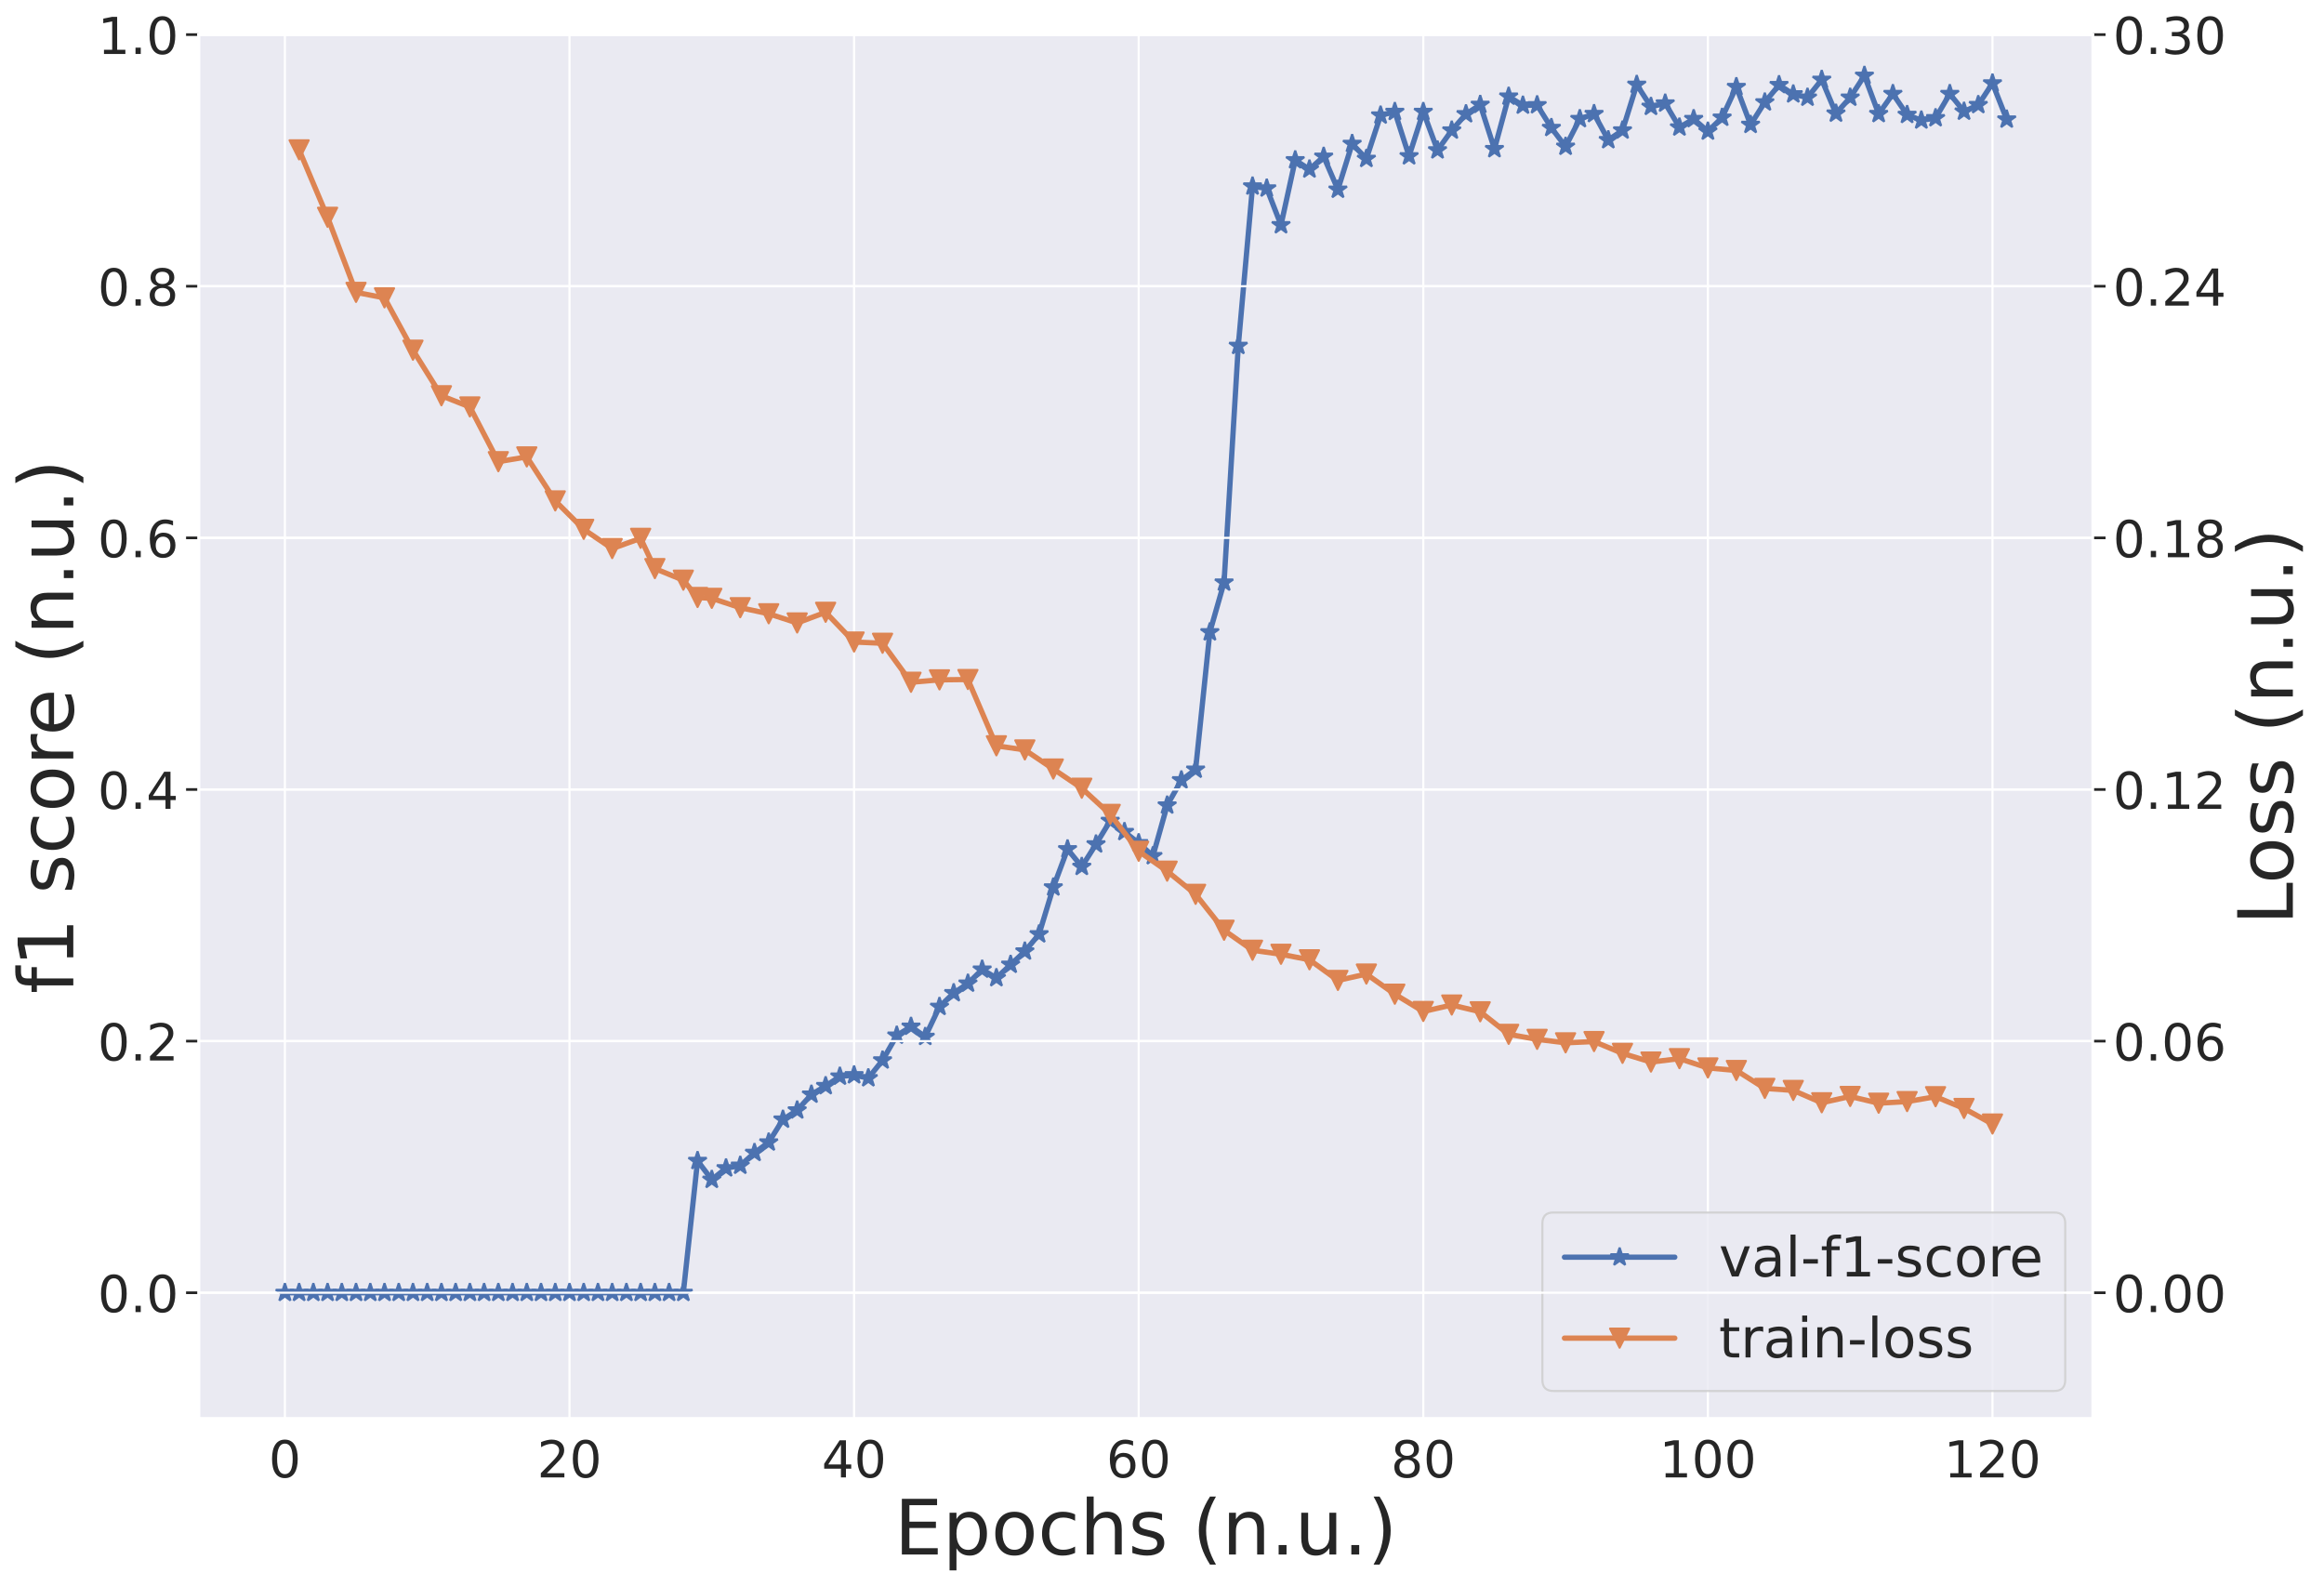 <?xml version="1.0" encoding="utf-8" standalone="no"?>
<!DOCTYPE svg PUBLIC "-//W3C//DTD SVG 1.1//EN"
  "http://www.w3.org/Graphics/SVG/1.1/DTD/svg11.dtd">
<!-- Created with matplotlib (https://matplotlib.org/) -->
<svg height="747.407pt" version="1.1" viewBox="0 0 1095.487 747.407" width="1095.487pt" xmlns="http://www.w3.org/2000/svg" xmlns:xlink="http://www.w3.org/1999/xlink">
 <defs>
  <style type="text/css">*{stroke-linecap:butt;stroke-linejoin:round;}</style>
 </defs>
 <g id="figure_1">
  <g id="patch_1">
   <path d="M 0 747.407 
L 1095.487 747.407 
L 1095.487 0 
L 0 0 
z
" style="fill:#ffffff;"/>
  </g>
  <g id="axes_1">
   <g id="patch_2">
    <path d="M 93.709 668.638 
L 986.509 668.638 
L 986.509 16.318 
L 93.709 16.318 
z
" style="fill:#eaeaf2;"/>
   </g>
   <g id="matplotlib.axis_1">
    <g id="xtick_1">
     <g id="line2d_1">
      <path clip-path="url(#p7ec9717834)" d="M 134.291 668.638 
L 134.291 16.318 
" style="fill:none;stroke:#ffffff;stroke-linecap:round;"/>
     </g>
     <g id="text_1">
      <!-- 0 -->
      <g style="fill:#262626;" transform="translate(126.656 696.374)scale(0.24 -0.24)">
       <defs>
        <path d="M 31.781 66.406 
Q 24.172 66.406 20.328 58.906 
Q 16.5 51.422 16.5 36.375 
Q 16.5 21.391 20.328 13.891 
Q 24.172 6.391 31.781 6.391 
Q 39.453 6.391 43.281 13.891 
Q 47.125 21.391 47.125 36.375 
Q 47.125 51.422 43.281 58.906 
Q 39.453 66.406 31.781 66.406 
z
M 31.781 74.219 
Q 44.047 74.219 50.516 64.516 
Q 56.984 54.828 56.984 36.375 
Q 56.984 17.969 50.516 8.266 
Q 44.047 -1.422 31.781 -1.422 
Q 19.531 -1.422 13.062 8.266 
Q 6.594 17.969 6.594 36.375 
Q 6.594 54.828 13.062 64.516 
Q 19.531 74.219 31.781 74.219 
z
" id="DejaVuSans-48"/>
       </defs>
       <use xlink:href="#DejaVuSans-48"/>
      </g>
     </g>
    </g>
    <g id="xtick_2">
     <g id="line2d_2">
      <path clip-path="url(#p7ec9717834)" d="M 268.445 668.638 
L 268.445 16.318 
" style="fill:none;stroke:#ffffff;stroke-linecap:round;"/>
     </g>
     <g id="text_2">
      <!-- 20 -->
      <g style="fill:#262626;" transform="translate(253.175 696.374)scale(0.24 -0.24)">
       <defs>
        <path d="M 19.188 8.297 
L 53.609 8.297 
L 53.609 0 
L 7.328 0 
L 7.328 8.297 
Q 12.938 14.109 22.625 23.891 
Q 32.328 33.688 34.812 36.531 
Q 39.547 41.844 41.422 45.531 
Q 43.312 49.219 43.312 52.781 
Q 43.312 58.594 39.234 62.25 
Q 35.156 65.922 28.609 65.922 
Q 23.969 65.922 18.812 64.312 
Q 13.672 62.703 7.812 59.422 
L 7.812 69.391 
Q 13.766 71.781 18.938 73 
Q 24.125 74.219 28.422 74.219 
Q 39.75 74.219 46.484 68.547 
Q 53.219 62.891 53.219 53.422 
Q 53.219 48.922 51.531 44.891 
Q 49.859 40.875 45.406 35.406 
Q 44.188 33.984 37.641 27.219 
Q 31.109 20.453 19.188 8.297 
z
" id="DejaVuSans-50"/>
       </defs>
       <use xlink:href="#DejaVuSans-50"/>
       <use x="63.623" xlink:href="#DejaVuSans-48"/>
      </g>
     </g>
    </g>
    <g id="xtick_3">
     <g id="line2d_3">
      <path clip-path="url(#p7ec9717834)" d="M 402.6 668.638 
L 402.6 16.318 
" style="fill:none;stroke:#ffffff;stroke-linecap:round;"/>
     </g>
     <g id="text_3">
      <!-- 40 -->
      <g style="fill:#262626;" transform="translate(387.33 696.374)scale(0.24 -0.24)">
       <defs>
        <path d="M 37.797 64.312 
L 12.891 25.391 
L 37.797 25.391 
z
M 35.203 72.906 
L 47.609 72.906 
L 47.609 25.391 
L 58.016 25.391 
L 58.016 17.188 
L 47.609 17.188 
L 47.609 0 
L 37.797 0 
L 37.797 17.188 
L 4.891 17.188 
L 4.891 26.703 
z
" id="DejaVuSans-52"/>
       </defs>
       <use xlink:href="#DejaVuSans-52"/>
       <use x="63.623" xlink:href="#DejaVuSans-48"/>
      </g>
     </g>
    </g>
    <g id="xtick_4">
     <g id="line2d_4">
      <path clip-path="url(#p7ec9717834)" d="M 536.755 668.638 
L 536.755 16.318 
" style="fill:none;stroke:#ffffff;stroke-linecap:round;"/>
     </g>
     <g id="text_4">
      <!-- 60 -->
      <g style="fill:#262626;" transform="translate(521.485 696.374)scale(0.24 -0.24)">
       <defs>
        <path d="M 33.016 40.375 
Q 26.375 40.375 22.484 35.828 
Q 18.609 31.297 18.609 23.391 
Q 18.609 15.531 22.484 10.953 
Q 26.375 6.391 33.016 6.391 
Q 39.656 6.391 43.531 10.953 
Q 47.406 15.531 47.406 23.391 
Q 47.406 31.297 43.531 35.828 
Q 39.656 40.375 33.016 40.375 
z
M 52.594 71.297 
L 52.594 62.312 
Q 48.875 64.062 45.094 64.984 
Q 41.312 65.922 37.594 65.922 
Q 27.828 65.922 22.672 59.328 
Q 17.531 52.734 16.797 39.406 
Q 19.672 43.656 24.016 45.922 
Q 28.375 48.188 33.594 48.188 
Q 44.578 48.188 50.953 41.516 
Q 57.328 34.859 57.328 23.391 
Q 57.328 12.156 50.688 5.359 
Q 44.047 -1.422 33.016 -1.422 
Q 20.359 -1.422 13.672 8.266 
Q 6.984 17.969 6.984 36.375 
Q 6.984 53.656 15.188 63.938 
Q 23.391 74.219 37.203 74.219 
Q 40.922 74.219 44.703 73.484 
Q 48.484 72.75 52.594 71.297 
z
" id="DejaVuSans-54"/>
       </defs>
       <use xlink:href="#DejaVuSans-54"/>
       <use x="63.623" xlink:href="#DejaVuSans-48"/>
      </g>
     </g>
    </g>
    <g id="xtick_5">
     <g id="line2d_5">
      <path clip-path="url(#p7ec9717834)" d="M 670.91 668.638 
L 670.91 16.318 
" style="fill:none;stroke:#ffffff;stroke-linecap:round;"/>
     </g>
     <g id="text_5">
      <!-- 80 -->
      <g style="fill:#262626;" transform="translate(655.64 696.374)scale(0.24 -0.24)">
       <defs>
        <path d="M 31.781 34.625 
Q 24.75 34.625 20.719 30.859 
Q 16.703 27.094 16.703 20.516 
Q 16.703 13.922 20.719 10.156 
Q 24.75 6.391 31.781 6.391 
Q 38.812 6.391 42.859 10.172 
Q 46.922 13.969 46.922 20.516 
Q 46.922 27.094 42.891 30.859 
Q 38.875 34.625 31.781 34.625 
z
M 21.922 38.812 
Q 15.578 40.375 12.031 44.719 
Q 8.5 49.078 8.5 55.328 
Q 8.5 64.062 14.719 69.141 
Q 20.953 74.219 31.781 74.219 
Q 42.672 74.219 48.875 69.141 
Q 55.078 64.062 55.078 55.328 
Q 55.078 49.078 51.531 44.719 
Q 48 40.375 41.703 38.812 
Q 48.828 37.156 52.797 32.312 
Q 56.781 27.484 56.781 20.516 
Q 56.781 9.906 50.312 4.234 
Q 43.844 -1.422 31.781 -1.422 
Q 19.734 -1.422 13.25 4.234 
Q 6.781 9.906 6.781 20.516 
Q 6.781 27.484 10.781 32.312 
Q 14.797 37.156 21.922 38.812 
z
M 18.312 54.391 
Q 18.312 48.734 21.844 45.562 
Q 25.391 42.391 31.781 42.391 
Q 38.141 42.391 41.719 45.562 
Q 45.312 48.734 45.312 54.391 
Q 45.312 60.062 41.719 63.234 
Q 38.141 66.406 31.781 66.406 
Q 25.391 66.406 21.844 63.234 
Q 18.312 60.062 18.312 54.391 
z
" id="DejaVuSans-56"/>
       </defs>
       <use xlink:href="#DejaVuSans-56"/>
       <use x="63.623" xlink:href="#DejaVuSans-48"/>
      </g>
     </g>
    </g>
    <g id="xtick_6">
     <g id="line2d_6">
      <path clip-path="url(#p7ec9717834)" d="M 805.064 668.638 
L 805.064 16.318 
" style="fill:none;stroke:#ffffff;stroke-linecap:round;"/>
     </g>
     <g id="text_6">
      <!-- 100 -->
      <g style="fill:#262626;" transform="translate(782.159 696.374)scale(0.24 -0.24)">
       <defs>
        <path d="M 12.406 8.297 
L 28.516 8.297 
L 28.516 63.922 
L 10.984 60.406 
L 10.984 69.391 
L 28.422 72.906 
L 38.281 72.906 
L 38.281 8.297 
L 54.391 8.297 
L 54.391 0 
L 12.406 0 
z
" id="DejaVuSans-49"/>
       </defs>
       <use xlink:href="#DejaVuSans-49"/>
       <use x="63.623" xlink:href="#DejaVuSans-48"/>
       <use x="127.246" xlink:href="#DejaVuSans-48"/>
      </g>
     </g>
    </g>
    <g id="xtick_7">
     <g id="line2d_7">
      <path clip-path="url(#p7ec9717834)" d="M 939.219 668.638 
L 939.219 16.318 
" style="fill:none;stroke:#ffffff;stroke-linecap:round;"/>
     </g>
     <g id="text_7">
      <!-- 120 -->
      <g style="fill:#262626;" transform="translate(916.314 696.374)scale(0.24 -0.24)">
       <use xlink:href="#DejaVuSans-49"/>
       <use x="63.623" xlink:href="#DejaVuSans-50"/>
       <use x="127.246" xlink:href="#DejaVuSans-48"/>
      </g>
     </g>
    </g>
    <g id="text_8">
     <!-- Epochs (n.u.) -->
     <g style="fill:#262626;" transform="translate(421.59 732.72)scale(0.36 -0.36)">
      <defs>
       <path d="M 9.812 72.906 
L 55.906 72.906 
L 55.906 64.594 
L 19.672 64.594 
L 19.672 43.016 
L 54.391 43.016 
L 54.391 34.719 
L 19.672 34.719 
L 19.672 8.297 
L 56.781 8.297 
L 56.781 0 
L 9.812 0 
z
" id="DejaVuSans-69"/>
       <path d="M 18.109 8.203 
L 18.109 -20.797 
L 9.078 -20.797 
L 9.078 54.688 
L 18.109 54.688 
L 18.109 46.391 
Q 20.953 51.266 25.266 53.625 
Q 29.594 56 35.594 56 
Q 45.562 56 51.781 48.094 
Q 58.016 40.188 58.016 27.297 
Q 58.016 14.406 51.781 6.484 
Q 45.562 -1.422 35.594 -1.422 
Q 29.594 -1.422 25.266 0.953 
Q 20.953 3.328 18.109 8.203 
z
M 48.688 27.297 
Q 48.688 37.203 44.609 42.844 
Q 40.531 48.484 33.406 48.484 
Q 26.266 48.484 22.188 42.844 
Q 18.109 37.203 18.109 27.297 
Q 18.109 17.391 22.188 11.75 
Q 26.266 6.109 33.406 6.109 
Q 40.531 6.109 44.609 11.75 
Q 48.688 17.391 48.688 27.297 
z
" id="DejaVuSans-112"/>
       <path d="M 30.609 48.391 
Q 23.391 48.391 19.188 42.75 
Q 14.984 37.109 14.984 27.297 
Q 14.984 17.484 19.156 11.844 
Q 23.344 6.203 30.609 6.203 
Q 37.797 6.203 41.984 11.859 
Q 46.188 17.531 46.188 27.297 
Q 46.188 37.016 41.984 42.703 
Q 37.797 48.391 30.609 48.391 
z
M 30.609 56 
Q 42.328 56 49.016 48.375 
Q 55.719 40.766 55.719 27.297 
Q 55.719 13.875 49.016 6.219 
Q 42.328 -1.422 30.609 -1.422 
Q 18.844 -1.422 12.172 6.219 
Q 5.516 13.875 5.516 27.297 
Q 5.516 40.766 12.172 48.375 
Q 18.844 56 30.609 56 
z
" id="DejaVuSans-111"/>
       <path d="M 48.781 52.594 
L 48.781 44.188 
Q 44.969 46.297 41.141 47.344 
Q 37.312 48.391 33.406 48.391 
Q 24.656 48.391 19.812 42.844 
Q 14.984 37.312 14.984 27.297 
Q 14.984 17.281 19.812 11.734 
Q 24.656 6.203 33.406 6.203 
Q 37.312 6.203 41.141 7.25 
Q 44.969 8.297 48.781 10.406 
L 48.781 2.094 
Q 45.016 0.344 40.984 -0.531 
Q 36.969 -1.422 32.422 -1.422 
Q 20.062 -1.422 12.781 6.344 
Q 5.516 14.109 5.516 27.297 
Q 5.516 40.672 12.859 48.328 
Q 20.219 56 33.016 56 
Q 37.156 56 41.109 55.141 
Q 45.062 54.297 48.781 52.594 
z
" id="DejaVuSans-99"/>
       <path d="M 54.891 33.016 
L 54.891 0 
L 45.906 0 
L 45.906 32.719 
Q 45.906 40.484 42.875 44.328 
Q 39.844 48.188 33.797 48.188 
Q 26.516 48.188 22.312 43.547 
Q 18.109 38.922 18.109 30.906 
L 18.109 0 
L 9.078 0 
L 9.078 75.984 
L 18.109 75.984 
L 18.109 46.188 
Q 21.344 51.125 25.703 53.562 
Q 30.078 56 35.797 56 
Q 45.219 56 50.047 50.172 
Q 54.891 44.344 54.891 33.016 
z
" id="DejaVuSans-104"/>
       <path d="M 44.281 53.078 
L 44.281 44.578 
Q 40.484 46.531 36.375 47.5 
Q 32.281 48.484 27.875 48.484 
Q 21.188 48.484 17.844 46.438 
Q 14.5 44.391 14.5 40.281 
Q 14.5 37.156 16.891 35.375 
Q 19.281 33.594 26.516 31.984 
L 29.594 31.297 
Q 39.156 29.25 43.188 25.516 
Q 47.219 21.781 47.219 15.094 
Q 47.219 7.469 41.188 3.016 
Q 35.156 -1.422 24.609 -1.422 
Q 20.219 -1.422 15.453 -0.562 
Q 10.688 0.297 5.422 2 
L 5.422 11.281 
Q 10.406 8.688 15.234 7.391 
Q 20.062 6.109 24.812 6.109 
Q 31.156 6.109 34.562 8.281 
Q 37.984 10.453 37.984 14.406 
Q 37.984 18.062 35.516 20.016 
Q 33.062 21.969 24.703 23.781 
L 21.578 24.516 
Q 13.234 26.266 9.516 29.906 
Q 5.812 33.547 5.812 39.891 
Q 5.812 47.609 11.281 51.797 
Q 16.75 56 26.812 56 
Q 31.781 56 36.172 55.266 
Q 40.578 54.547 44.281 53.078 
z
" id="DejaVuSans-115"/>
       <path id="DejaVuSans-32"/>
       <path d="M 31 75.875 
Q 24.469 64.656 21.281 53.656 
Q 18.109 42.672 18.109 31.391 
Q 18.109 20.125 21.312 9.062 
Q 24.516 -2 31 -13.188 
L 23.188 -13.188 
Q 15.875 -1.703 12.234 9.375 
Q 8.594 20.453 8.594 31.391 
Q 8.594 42.281 12.203 53.312 
Q 15.828 64.359 23.188 75.875 
z
" id="DejaVuSans-40"/>
       <path d="M 54.891 33.016 
L 54.891 0 
L 45.906 0 
L 45.906 32.719 
Q 45.906 40.484 42.875 44.328 
Q 39.844 48.188 33.797 48.188 
Q 26.516 48.188 22.312 43.547 
Q 18.109 38.922 18.109 30.906 
L 18.109 0 
L 9.078 0 
L 9.078 54.688 
L 18.109 54.688 
L 18.109 46.188 
Q 21.344 51.125 25.703 53.562 
Q 30.078 56 35.797 56 
Q 45.219 56 50.047 50.172 
Q 54.891 44.344 54.891 33.016 
z
" id="DejaVuSans-110"/>
       <path d="M 10.688 12.406 
L 21 12.406 
L 21 0 
L 10.688 0 
z
" id="DejaVuSans-46"/>
       <path d="M 8.5 21.578 
L 8.5 54.688 
L 17.484 54.688 
L 17.484 21.922 
Q 17.484 14.156 20.5 10.266 
Q 23.531 6.391 29.594 6.391 
Q 36.859 6.391 41.078 11.031 
Q 45.312 15.672 45.312 23.688 
L 45.312 54.688 
L 54.297 54.688 
L 54.297 0 
L 45.312 0 
L 45.312 8.406 
Q 42.047 3.422 37.719 1 
Q 33.406 -1.422 27.688 -1.422 
Q 18.266 -1.422 13.375 4.438 
Q 8.5 10.297 8.5 21.578 
z
M 31.109 56 
z
" id="DejaVuSans-117"/>
       <path d="M 8.016 75.875 
L 15.828 75.875 
Q 23.141 64.359 26.781 53.312 
Q 30.422 42.281 30.422 31.391 
Q 30.422 20.453 26.781 9.375 
Q 23.141 -1.703 15.828 -13.188 
L 8.016 -13.188 
Q 14.5 -2 17.703 9.062 
Q 20.906 20.125 20.906 31.391 
Q 20.906 42.672 17.703 53.656 
Q 14.5 64.656 8.016 75.875 
z
" id="DejaVuSans-41"/>
      </defs>
      <use xlink:href="#DejaVuSans-69"/>
      <use x="63.184" xlink:href="#DejaVuSans-112"/>
      <use x="126.66" xlink:href="#DejaVuSans-111"/>
      <use x="187.842" xlink:href="#DejaVuSans-99"/>
      <use x="242.822" xlink:href="#DejaVuSans-104"/>
      <use x="306.201" xlink:href="#DejaVuSans-115"/>
      <use x="358.301" xlink:href="#DejaVuSans-32"/>
      <use x="390.088" xlink:href="#DejaVuSans-40"/>
      <use x="429.102" xlink:href="#DejaVuSans-110"/>
      <use x="492.48" xlink:href="#DejaVuSans-46"/>
      <use x="524.268" xlink:href="#DejaVuSans-117"/>
      <use x="587.646" xlink:href="#DejaVuSans-46"/>
      <use x="619.434" xlink:href="#DejaVuSans-41"/>
     </g>
    </g>
   </g>
   <g id="matplotlib.axis_2">
    <g id="ytick_1">
     <g id="line2d_8">
      <path clip-path="url(#p7ec9717834)" d="M 93.709 609.336 
L 986.509 609.336 
" style="fill:none;stroke:#ffffff;stroke-linecap:round;"/>
     </g>
     <g id="line2d_9">
      <defs>
       <path d="M 0 0 
L -6 0 
" id="mae6856458a" style="stroke:#262626;stroke-width:1.25;"/>
      </defs>
      <g>
       <use style="fill:#262626;stroke:#262626;stroke-width:1.25;" x="93.709" xlink:href="#mae6856458a" y="609.336"/>
      </g>
     </g>
     <g id="text_9">
      <!-- 0.0 -->
      <g style="fill:#262626;" transform="translate(46.041 618.454)scale(0.24 -0.24)">
       <use xlink:href="#DejaVuSans-48"/>
       <use x="63.623" xlink:href="#DejaVuSans-46"/>
       <use x="95.41" xlink:href="#DejaVuSans-48"/>
      </g>
     </g>
    </g>
    <g id="ytick_2">
     <g id="line2d_10">
      <path clip-path="url(#p7ec9717834)" d="M 93.709 490.733 
L 986.509 490.733 
" style="fill:none;stroke:#ffffff;stroke-linecap:round;"/>
     </g>
     <g id="line2d_11">
      <g>
       <use style="fill:#262626;stroke:#262626;stroke-width:1.25;" x="93.709" xlink:href="#mae6856458a" y="490.733"/>
      </g>
     </g>
     <g id="text_10">
      <!-- 0.2 -->
      <g style="fill:#262626;" transform="translate(46.041 499.851)scale(0.24 -0.24)">
       <use xlink:href="#DejaVuSans-48"/>
       <use x="63.623" xlink:href="#DejaVuSans-46"/>
       <use x="95.41" xlink:href="#DejaVuSans-50"/>
      </g>
     </g>
    </g>
    <g id="ytick_3">
     <g id="line2d_12">
      <path clip-path="url(#p7ec9717834)" d="M 93.709 372.129 
L 986.509 372.129 
" style="fill:none;stroke:#ffffff;stroke-linecap:round;"/>
     </g>
     <g id="line2d_13">
      <g>
       <use style="fill:#262626;stroke:#262626;stroke-width:1.25;" x="93.709" xlink:href="#mae6856458a" y="372.129"/>
      </g>
     </g>
     <g id="text_11">
      <!-- 0.4 -->
      <g style="fill:#262626;" transform="translate(46.041 381.247)scale(0.24 -0.24)">
       <use xlink:href="#DejaVuSans-48"/>
       <use x="63.623" xlink:href="#DejaVuSans-46"/>
       <use x="95.41" xlink:href="#DejaVuSans-52"/>
      </g>
     </g>
    </g>
    <g id="ytick_4">
     <g id="line2d_14">
      <path clip-path="url(#p7ec9717834)" d="M 93.709 253.525 
L 986.509 253.525 
" style="fill:none;stroke:#ffffff;stroke-linecap:round;"/>
     </g>
     <g id="line2d_15">
      <g>
       <use style="fill:#262626;stroke:#262626;stroke-width:1.25;" x="93.709" xlink:href="#mae6856458a" y="253.525"/>
      </g>
     </g>
     <g id="text_12">
      <!-- 0.6 -->
      <g style="fill:#262626;" transform="translate(46.041 262.644)scale(0.24 -0.24)">
       <use xlink:href="#DejaVuSans-48"/>
       <use x="63.623" xlink:href="#DejaVuSans-46"/>
       <use x="95.41" xlink:href="#DejaVuSans-54"/>
      </g>
     </g>
    </g>
    <g id="ytick_5">
     <g id="line2d_16">
      <path clip-path="url(#p7ec9717834)" d="M 93.709 134.922 
L 986.509 134.922 
" style="fill:none;stroke:#ffffff;stroke-linecap:round;"/>
     </g>
     <g id="line2d_17">
      <g>
       <use style="fill:#262626;stroke:#262626;stroke-width:1.25;" x="93.709" xlink:href="#mae6856458a" y="134.922"/>
      </g>
     </g>
     <g id="text_13">
      <!-- 0.8 -->
      <g style="fill:#262626;" transform="translate(46.041 144.04)scale(0.24 -0.24)">
       <use xlink:href="#DejaVuSans-48"/>
       <use x="63.623" xlink:href="#DejaVuSans-46"/>
       <use x="95.41" xlink:href="#DejaVuSans-56"/>
      </g>
     </g>
    </g>
    <g id="ytick_6">
     <g id="line2d_18">
      <path clip-path="url(#p7ec9717834)" d="M 93.709 16.318 
L 986.509 16.318 
" style="fill:none;stroke:#ffffff;stroke-linecap:round;"/>
     </g>
     <g id="line2d_19">
      <g>
       <use style="fill:#262626;stroke:#262626;stroke-width:1.25;" x="93.709" xlink:href="#mae6856458a" y="16.318"/>
      </g>
     </g>
     <g id="text_14">
      <!-- 1.0 -->
      <g style="fill:#262626;" transform="translate(46.041 25.436)scale(0.24 -0.24)">
       <use xlink:href="#DejaVuSans-49"/>
       <use x="63.623" xlink:href="#DejaVuSans-46"/>
       <use x="95.41" xlink:href="#DejaVuSans-48"/>
      </g>
     </g>
    </g>
    <g id="text_15">
     <!-- f1 score (n.u.) -->
     <g style="fill:#262626;" transform="translate(34.554 468.368)rotate(-90)scale(0.36 -0.36)">
      <defs>
       <path d="M 37.109 75.984 
L 37.109 68.5 
L 28.516 68.5 
Q 23.688 68.5 21.797 66.547 
Q 19.922 64.594 19.922 59.516 
L 19.922 54.688 
L 34.719 54.688 
L 34.719 47.703 
L 19.922 47.703 
L 19.922 0 
L 10.891 0 
L 10.891 47.703 
L 2.297 47.703 
L 2.297 54.688 
L 10.891 54.688 
L 10.891 58.5 
Q 10.891 67.625 15.141 71.797 
Q 19.391 75.984 28.609 75.984 
z
" id="DejaVuSans-102"/>
       <path d="M 41.109 46.297 
Q 39.594 47.172 37.812 47.578 
Q 36.031 48 33.891 48 
Q 26.266 48 22.188 43.047 
Q 18.109 38.094 18.109 28.812 
L 18.109 0 
L 9.078 0 
L 9.078 54.688 
L 18.109 54.688 
L 18.109 46.188 
Q 20.953 51.172 25.484 53.578 
Q 30.031 56 36.531 56 
Q 37.453 56 38.578 55.875 
Q 39.703 55.766 41.062 55.516 
z
" id="DejaVuSans-114"/>
       <path d="M 56.203 29.594 
L 56.203 25.203 
L 14.891 25.203 
Q 15.484 15.922 20.484 11.062 
Q 25.484 6.203 34.422 6.203 
Q 39.594 6.203 44.453 7.469 
Q 49.312 8.734 54.109 11.281 
L 54.109 2.781 
Q 49.266 0.734 44.188 -0.344 
Q 39.109 -1.422 33.891 -1.422 
Q 20.797 -1.422 13.156 6.188 
Q 5.516 13.812 5.516 26.812 
Q 5.516 40.234 12.766 48.109 
Q 20.016 56 32.328 56 
Q 43.359 56 49.781 48.891 
Q 56.203 41.797 56.203 29.594 
z
M 47.219 32.234 
Q 47.125 39.594 43.094 43.984 
Q 39.062 48.391 32.422 48.391 
Q 24.906 48.391 20.391 44.141 
Q 15.875 39.891 15.188 32.172 
z
" id="DejaVuSans-101"/>
      </defs>
      <use xlink:href="#DejaVuSans-102"/>
      <use x="35.205" xlink:href="#DejaVuSans-49"/>
      <use x="98.828" xlink:href="#DejaVuSans-32"/>
      <use x="130.615" xlink:href="#DejaVuSans-115"/>
      <use x="182.715" xlink:href="#DejaVuSans-99"/>
      <use x="237.695" xlink:href="#DejaVuSans-111"/>
      <use x="298.877" xlink:href="#DejaVuSans-114"/>
      <use x="337.74" xlink:href="#DejaVuSans-101"/>
      <use x="399.264" xlink:href="#DejaVuSans-32"/>
      <use x="431.051" xlink:href="#DejaVuSans-40"/>
      <use x="470.064" xlink:href="#DejaVuSans-110"/>
      <use x="533.443" xlink:href="#DejaVuSans-46"/>
      <use x="565.23" xlink:href="#DejaVuSans-117"/>
      <use x="628.609" xlink:href="#DejaVuSans-46"/>
      <use x="660.396" xlink:href="#DejaVuSans-41"/>
     </g>
    </g>
   </g>
   <g id="line2d_20">
    <path clip-path="url(#p7ec9717834)" d="M 134.291 609.336 
L 140.998 609.336 
L 147.706 609.336 
L 154.414 609.336 
L 161.122 609.336 
L 167.829 609.336 
L 174.537 609.336 
L 181.245 609.336 
L 187.952 609.336 
L 194.66 609.336 
L 201.368 609.336 
L 208.076 609.336 
L 214.783 609.336 
L 221.491 609.336 
L 228.199 609.336 
L 234.907 609.336 
L 241.614 609.336 
L 248.322 609.336 
L 255.03 609.336 
L 261.738 609.336 
L 268.445 609.336 
L 275.153 609.336 
L 281.861 609.336 
L 288.569 609.336 
L 295.276 609.336 
L 301.984 609.336 
L 308.692 609.336 
L 315.4 609.336 
L 322.107 609.336 
L 328.815 547.164 
L 335.523 556.038 
L 342.23 550.628 
L 348.938 549.396 
L 355.646 543.36 
L 362.354 538.434 
L 369.061 527.673 
L 375.769 523.332 
L 382.477 515.881 
L 389.185 511.87 
L 395.892 507.397 
L 402.6 506.757 
L 409.308 508.155 
L 416.016 499.775 
L 422.723 488.078 
L 429.431 483.89 
L 436.139 488.673 
L 442.847 474.524 
L 449.554 468.061 
L 456.262 463.562 
L 462.97 456.96 
L 469.677 460.972 
L 476.385 454.675 
L 483.093 448.422 
L 489.801 440.324 
L 496.508 418.221 
L 503.216 400.252 
L 509.924 408.532 
L 516.632 397.939 
L 523.339 386.875 
L 530.047 392.104 
L 536.755 397.374 
L 543.463 403.485 
L 550.17 379.609 
L 556.878 367.736 
L 563.586 362.721 
L 570.294 297.979 
L 577.001 274.522 
L 583.709 162.979 
L 590.417 87.838 
L 597.125 88.782 
L 603.832 106.08 
L 610.54 75.468 
L 617.248 79.801 
L 623.955 73.805 
L 630.663 89.35 
L 637.371 67.753 
L 644.079 74.829 
L 650.786 54.373 
L 657.494 52.69 
L 664.202 73.607 
L 670.91 52.69 
L 677.617 70.795 
L 684.325 61.456 
L 691.033 53.772 
L 697.741 49.351 
L 704.448 70.229 
L 711.156 45.483 
L 717.864 49.705 
L 724.572 49.527 
L 731.279 60.245 
L 737.987 69.1 
L 744.695 56.065 
L 751.403 53.686 
L 758.11 65.995 
L 764.818 61.439 
L 771.526 39.904 
L 778.233 50.293 
L 784.941 48.724 
L 791.649 60.014 
L 798.357 56.065 
L 805.064 61.935 
L 811.772 55.418 
L 818.48 40.959 
L 825.188 58.789 
L 831.895 48.201 
L 838.603 40.039 
L 845.311 44.408 
L 852.019 45.969 
L 858.726 37.556 
L 865.434 53.483 
L 872.142 45.969 
L 878.85 35.656 
L 885.557 53.686 
L 892.265 44.244 
L 898.973 54.1 
L 905.681 56.714 
L 912.388 55.643 
L 919.096 44.244 
L 925.804 52.558 
L 932.511 49.448 
L 939.219 39.253 
L 945.927 56.279 
" style="fill:none;stroke:#4c72b0;stroke-linecap:round;stroke-width:2.5;"/>
    <defs>
     <path d="M 0 -4.5 
L -1.01 -1.391 
L -4.28 -1.391 
L -1.635 0.531 
L -2.645 3.641 
L -0 1.719 
L 2.645 3.641 
L 1.635 0.531 
L 4.28 -1.391 
L 1.01 -1.391 
z
" id="m3f92a38917" style="stroke:#4c72b0;stroke-linejoin:bevel;"/>
    </defs>
    <g clip-path="url(#p7ec9717834)">
     <use style="fill:#4c72b0;stroke:#4c72b0;stroke-linejoin:bevel;" x="134.291" xlink:href="#m3f92a38917" y="609.336"/>
     <use style="fill:#4c72b0;stroke:#4c72b0;stroke-linejoin:bevel;" x="140.998" xlink:href="#m3f92a38917" y="609.336"/>
     <use style="fill:#4c72b0;stroke:#4c72b0;stroke-linejoin:bevel;" x="147.706" xlink:href="#m3f92a38917" y="609.336"/>
     <use style="fill:#4c72b0;stroke:#4c72b0;stroke-linejoin:bevel;" x="154.414" xlink:href="#m3f92a38917" y="609.336"/>
     <use style="fill:#4c72b0;stroke:#4c72b0;stroke-linejoin:bevel;" x="161.122" xlink:href="#m3f92a38917" y="609.336"/>
     <use style="fill:#4c72b0;stroke:#4c72b0;stroke-linejoin:bevel;" x="167.829" xlink:href="#m3f92a38917" y="609.336"/>
     <use style="fill:#4c72b0;stroke:#4c72b0;stroke-linejoin:bevel;" x="174.537" xlink:href="#m3f92a38917" y="609.336"/>
     <use style="fill:#4c72b0;stroke:#4c72b0;stroke-linejoin:bevel;" x="181.245" xlink:href="#m3f92a38917" y="609.336"/>
     <use style="fill:#4c72b0;stroke:#4c72b0;stroke-linejoin:bevel;" x="187.952" xlink:href="#m3f92a38917" y="609.336"/>
     <use style="fill:#4c72b0;stroke:#4c72b0;stroke-linejoin:bevel;" x="194.66" xlink:href="#m3f92a38917" y="609.336"/>
     <use style="fill:#4c72b0;stroke:#4c72b0;stroke-linejoin:bevel;" x="201.368" xlink:href="#m3f92a38917" y="609.336"/>
     <use style="fill:#4c72b0;stroke:#4c72b0;stroke-linejoin:bevel;" x="208.076" xlink:href="#m3f92a38917" y="609.336"/>
     <use style="fill:#4c72b0;stroke:#4c72b0;stroke-linejoin:bevel;" x="214.783" xlink:href="#m3f92a38917" y="609.336"/>
     <use style="fill:#4c72b0;stroke:#4c72b0;stroke-linejoin:bevel;" x="221.491" xlink:href="#m3f92a38917" y="609.336"/>
     <use style="fill:#4c72b0;stroke:#4c72b0;stroke-linejoin:bevel;" x="228.199" xlink:href="#m3f92a38917" y="609.336"/>
     <use style="fill:#4c72b0;stroke:#4c72b0;stroke-linejoin:bevel;" x="234.907" xlink:href="#m3f92a38917" y="609.336"/>
     <use style="fill:#4c72b0;stroke:#4c72b0;stroke-linejoin:bevel;" x="241.614" xlink:href="#m3f92a38917" y="609.336"/>
     <use style="fill:#4c72b0;stroke:#4c72b0;stroke-linejoin:bevel;" x="248.322" xlink:href="#m3f92a38917" y="609.336"/>
     <use style="fill:#4c72b0;stroke:#4c72b0;stroke-linejoin:bevel;" x="255.03" xlink:href="#m3f92a38917" y="609.336"/>
     <use style="fill:#4c72b0;stroke:#4c72b0;stroke-linejoin:bevel;" x="261.738" xlink:href="#m3f92a38917" y="609.336"/>
     <use style="fill:#4c72b0;stroke:#4c72b0;stroke-linejoin:bevel;" x="268.445" xlink:href="#m3f92a38917" y="609.336"/>
     <use style="fill:#4c72b0;stroke:#4c72b0;stroke-linejoin:bevel;" x="275.153" xlink:href="#m3f92a38917" y="609.336"/>
     <use style="fill:#4c72b0;stroke:#4c72b0;stroke-linejoin:bevel;" x="281.861" xlink:href="#m3f92a38917" y="609.336"/>
     <use style="fill:#4c72b0;stroke:#4c72b0;stroke-linejoin:bevel;" x="288.569" xlink:href="#m3f92a38917" y="609.336"/>
     <use style="fill:#4c72b0;stroke:#4c72b0;stroke-linejoin:bevel;" x="295.276" xlink:href="#m3f92a38917" y="609.336"/>
     <use style="fill:#4c72b0;stroke:#4c72b0;stroke-linejoin:bevel;" x="301.984" xlink:href="#m3f92a38917" y="609.336"/>
     <use style="fill:#4c72b0;stroke:#4c72b0;stroke-linejoin:bevel;" x="308.692" xlink:href="#m3f92a38917" y="609.336"/>
     <use style="fill:#4c72b0;stroke:#4c72b0;stroke-linejoin:bevel;" x="315.4" xlink:href="#m3f92a38917" y="609.336"/>
     <use style="fill:#4c72b0;stroke:#4c72b0;stroke-linejoin:bevel;" x="322.107" xlink:href="#m3f92a38917" y="609.336"/>
     <use style="fill:#4c72b0;stroke:#4c72b0;stroke-linejoin:bevel;" x="328.815" xlink:href="#m3f92a38917" y="547.164"/>
     <use style="fill:#4c72b0;stroke:#4c72b0;stroke-linejoin:bevel;" x="335.523" xlink:href="#m3f92a38917" y="556.038"/>
     <use style="fill:#4c72b0;stroke:#4c72b0;stroke-linejoin:bevel;" x="342.23" xlink:href="#m3f92a38917" y="550.628"/>
     <use style="fill:#4c72b0;stroke:#4c72b0;stroke-linejoin:bevel;" x="348.938" xlink:href="#m3f92a38917" y="549.396"/>
     <use style="fill:#4c72b0;stroke:#4c72b0;stroke-linejoin:bevel;" x="355.646" xlink:href="#m3f92a38917" y="543.36"/>
     <use style="fill:#4c72b0;stroke:#4c72b0;stroke-linejoin:bevel;" x="362.354" xlink:href="#m3f92a38917" y="538.434"/>
     <use style="fill:#4c72b0;stroke:#4c72b0;stroke-linejoin:bevel;" x="369.061" xlink:href="#m3f92a38917" y="527.673"/>
     <use style="fill:#4c72b0;stroke:#4c72b0;stroke-linejoin:bevel;" x="375.769" xlink:href="#m3f92a38917" y="523.332"/>
     <use style="fill:#4c72b0;stroke:#4c72b0;stroke-linejoin:bevel;" x="382.477" xlink:href="#m3f92a38917" y="515.881"/>
     <use style="fill:#4c72b0;stroke:#4c72b0;stroke-linejoin:bevel;" x="389.185" xlink:href="#m3f92a38917" y="511.87"/>
     <use style="fill:#4c72b0;stroke:#4c72b0;stroke-linejoin:bevel;" x="395.892" xlink:href="#m3f92a38917" y="507.397"/>
     <use style="fill:#4c72b0;stroke:#4c72b0;stroke-linejoin:bevel;" x="402.6" xlink:href="#m3f92a38917" y="506.757"/>
     <use style="fill:#4c72b0;stroke:#4c72b0;stroke-linejoin:bevel;" x="409.308" xlink:href="#m3f92a38917" y="508.155"/>
     <use style="fill:#4c72b0;stroke:#4c72b0;stroke-linejoin:bevel;" x="416.016" xlink:href="#m3f92a38917" y="499.775"/>
     <use style="fill:#4c72b0;stroke:#4c72b0;stroke-linejoin:bevel;" x="422.723" xlink:href="#m3f92a38917" y="488.078"/>
     <use style="fill:#4c72b0;stroke:#4c72b0;stroke-linejoin:bevel;" x="429.431" xlink:href="#m3f92a38917" y="483.89"/>
     <use style="fill:#4c72b0;stroke:#4c72b0;stroke-linejoin:bevel;" x="436.139" xlink:href="#m3f92a38917" y="488.673"/>
     <use style="fill:#4c72b0;stroke:#4c72b0;stroke-linejoin:bevel;" x="442.847" xlink:href="#m3f92a38917" y="474.524"/>
     <use style="fill:#4c72b0;stroke:#4c72b0;stroke-linejoin:bevel;" x="449.554" xlink:href="#m3f92a38917" y="468.061"/>
     <use style="fill:#4c72b0;stroke:#4c72b0;stroke-linejoin:bevel;" x="456.262" xlink:href="#m3f92a38917" y="463.562"/>
     <use style="fill:#4c72b0;stroke:#4c72b0;stroke-linejoin:bevel;" x="462.97" xlink:href="#m3f92a38917" y="456.96"/>
     <use style="fill:#4c72b0;stroke:#4c72b0;stroke-linejoin:bevel;" x="469.677" xlink:href="#m3f92a38917" y="460.972"/>
     <use style="fill:#4c72b0;stroke:#4c72b0;stroke-linejoin:bevel;" x="476.385" xlink:href="#m3f92a38917" y="454.675"/>
     <use style="fill:#4c72b0;stroke:#4c72b0;stroke-linejoin:bevel;" x="483.093" xlink:href="#m3f92a38917" y="448.422"/>
     <use style="fill:#4c72b0;stroke:#4c72b0;stroke-linejoin:bevel;" x="489.801" xlink:href="#m3f92a38917" y="440.324"/>
     <use style="fill:#4c72b0;stroke:#4c72b0;stroke-linejoin:bevel;" x="496.508" xlink:href="#m3f92a38917" y="418.221"/>
     <use style="fill:#4c72b0;stroke:#4c72b0;stroke-linejoin:bevel;" x="503.216" xlink:href="#m3f92a38917" y="400.252"/>
     <use style="fill:#4c72b0;stroke:#4c72b0;stroke-linejoin:bevel;" x="509.924" xlink:href="#m3f92a38917" y="408.532"/>
     <use style="fill:#4c72b0;stroke:#4c72b0;stroke-linejoin:bevel;" x="516.632" xlink:href="#m3f92a38917" y="397.939"/>
     <use style="fill:#4c72b0;stroke:#4c72b0;stroke-linejoin:bevel;" x="523.339" xlink:href="#m3f92a38917" y="386.875"/>
     <use style="fill:#4c72b0;stroke:#4c72b0;stroke-linejoin:bevel;" x="530.047" xlink:href="#m3f92a38917" y="392.104"/>
     <use style="fill:#4c72b0;stroke:#4c72b0;stroke-linejoin:bevel;" x="536.755" xlink:href="#m3f92a38917" y="397.374"/>
     <use style="fill:#4c72b0;stroke:#4c72b0;stroke-linejoin:bevel;" x="543.463" xlink:href="#m3f92a38917" y="403.485"/>
     <use style="fill:#4c72b0;stroke:#4c72b0;stroke-linejoin:bevel;" x="550.17" xlink:href="#m3f92a38917" y="379.609"/>
     <use style="fill:#4c72b0;stroke:#4c72b0;stroke-linejoin:bevel;" x="556.878" xlink:href="#m3f92a38917" y="367.736"/>
     <use style="fill:#4c72b0;stroke:#4c72b0;stroke-linejoin:bevel;" x="563.586" xlink:href="#m3f92a38917" y="362.721"/>
     <use style="fill:#4c72b0;stroke:#4c72b0;stroke-linejoin:bevel;" x="570.294" xlink:href="#m3f92a38917" y="297.979"/>
     <use style="fill:#4c72b0;stroke:#4c72b0;stroke-linejoin:bevel;" x="577.001" xlink:href="#m3f92a38917" y="274.522"/>
     <use style="fill:#4c72b0;stroke:#4c72b0;stroke-linejoin:bevel;" x="583.709" xlink:href="#m3f92a38917" y="162.979"/>
     <use style="fill:#4c72b0;stroke:#4c72b0;stroke-linejoin:bevel;" x="590.417" xlink:href="#m3f92a38917" y="87.838"/>
     <use style="fill:#4c72b0;stroke:#4c72b0;stroke-linejoin:bevel;" x="597.125" xlink:href="#m3f92a38917" y="88.782"/>
     <use style="fill:#4c72b0;stroke:#4c72b0;stroke-linejoin:bevel;" x="603.832" xlink:href="#m3f92a38917" y="106.08"/>
     <use style="fill:#4c72b0;stroke:#4c72b0;stroke-linejoin:bevel;" x="610.54" xlink:href="#m3f92a38917" y="75.468"/>
     <use style="fill:#4c72b0;stroke:#4c72b0;stroke-linejoin:bevel;" x="617.248" xlink:href="#m3f92a38917" y="79.801"/>
     <use style="fill:#4c72b0;stroke:#4c72b0;stroke-linejoin:bevel;" x="623.955" xlink:href="#m3f92a38917" y="73.805"/>
     <use style="fill:#4c72b0;stroke:#4c72b0;stroke-linejoin:bevel;" x="630.663" xlink:href="#m3f92a38917" y="89.35"/>
     <use style="fill:#4c72b0;stroke:#4c72b0;stroke-linejoin:bevel;" x="637.371" xlink:href="#m3f92a38917" y="67.753"/>
     <use style="fill:#4c72b0;stroke:#4c72b0;stroke-linejoin:bevel;" x="644.079" xlink:href="#m3f92a38917" y="74.829"/>
     <use style="fill:#4c72b0;stroke:#4c72b0;stroke-linejoin:bevel;" x="650.786" xlink:href="#m3f92a38917" y="54.373"/>
     <use style="fill:#4c72b0;stroke:#4c72b0;stroke-linejoin:bevel;" x="657.494" xlink:href="#m3f92a38917" y="52.69"/>
     <use style="fill:#4c72b0;stroke:#4c72b0;stroke-linejoin:bevel;" x="664.202" xlink:href="#m3f92a38917" y="73.607"/>
     <use style="fill:#4c72b0;stroke:#4c72b0;stroke-linejoin:bevel;" x="670.91" xlink:href="#m3f92a38917" y="52.69"/>
     <use style="fill:#4c72b0;stroke:#4c72b0;stroke-linejoin:bevel;" x="677.617" xlink:href="#m3f92a38917" y="70.795"/>
     <use style="fill:#4c72b0;stroke:#4c72b0;stroke-linejoin:bevel;" x="684.325" xlink:href="#m3f92a38917" y="61.456"/>
     <use style="fill:#4c72b0;stroke:#4c72b0;stroke-linejoin:bevel;" x="691.033" xlink:href="#m3f92a38917" y="53.772"/>
     <use style="fill:#4c72b0;stroke:#4c72b0;stroke-linejoin:bevel;" x="697.741" xlink:href="#m3f92a38917" y="49.351"/>
     <use style="fill:#4c72b0;stroke:#4c72b0;stroke-linejoin:bevel;" x="704.448" xlink:href="#m3f92a38917" y="70.229"/>
     <use style="fill:#4c72b0;stroke:#4c72b0;stroke-linejoin:bevel;" x="711.156" xlink:href="#m3f92a38917" y="45.483"/>
     <use style="fill:#4c72b0;stroke:#4c72b0;stroke-linejoin:bevel;" x="717.864" xlink:href="#m3f92a38917" y="49.705"/>
     <use style="fill:#4c72b0;stroke:#4c72b0;stroke-linejoin:bevel;" x="724.572" xlink:href="#m3f92a38917" y="49.527"/>
     <use style="fill:#4c72b0;stroke:#4c72b0;stroke-linejoin:bevel;" x="731.279" xlink:href="#m3f92a38917" y="60.245"/>
     <use style="fill:#4c72b0;stroke:#4c72b0;stroke-linejoin:bevel;" x="737.987" xlink:href="#m3f92a38917" y="69.1"/>
     <use style="fill:#4c72b0;stroke:#4c72b0;stroke-linejoin:bevel;" x="744.695" xlink:href="#m3f92a38917" y="56.065"/>
     <use style="fill:#4c72b0;stroke:#4c72b0;stroke-linejoin:bevel;" x="751.403" xlink:href="#m3f92a38917" y="53.686"/>
     <use style="fill:#4c72b0;stroke:#4c72b0;stroke-linejoin:bevel;" x="758.11" xlink:href="#m3f92a38917" y="65.995"/>
     <use style="fill:#4c72b0;stroke:#4c72b0;stroke-linejoin:bevel;" x="764.818" xlink:href="#m3f92a38917" y="61.439"/>
     <use style="fill:#4c72b0;stroke:#4c72b0;stroke-linejoin:bevel;" x="771.526" xlink:href="#m3f92a38917" y="39.904"/>
     <use style="fill:#4c72b0;stroke:#4c72b0;stroke-linejoin:bevel;" x="778.233" xlink:href="#m3f92a38917" y="50.293"/>
     <use style="fill:#4c72b0;stroke:#4c72b0;stroke-linejoin:bevel;" x="784.941" xlink:href="#m3f92a38917" y="48.724"/>
     <use style="fill:#4c72b0;stroke:#4c72b0;stroke-linejoin:bevel;" x="791.649" xlink:href="#m3f92a38917" y="60.014"/>
     <use style="fill:#4c72b0;stroke:#4c72b0;stroke-linejoin:bevel;" x="798.357" xlink:href="#m3f92a38917" y="56.065"/>
     <use style="fill:#4c72b0;stroke:#4c72b0;stroke-linejoin:bevel;" x="805.064" xlink:href="#m3f92a38917" y="61.935"/>
     <use style="fill:#4c72b0;stroke:#4c72b0;stroke-linejoin:bevel;" x="811.772" xlink:href="#m3f92a38917" y="55.418"/>
     <use style="fill:#4c72b0;stroke:#4c72b0;stroke-linejoin:bevel;" x="818.48" xlink:href="#m3f92a38917" y="40.959"/>
     <use style="fill:#4c72b0;stroke:#4c72b0;stroke-linejoin:bevel;" x="825.188" xlink:href="#m3f92a38917" y="58.789"/>
     <use style="fill:#4c72b0;stroke:#4c72b0;stroke-linejoin:bevel;" x="831.895" xlink:href="#m3f92a38917" y="48.201"/>
     <use style="fill:#4c72b0;stroke:#4c72b0;stroke-linejoin:bevel;" x="838.603" xlink:href="#m3f92a38917" y="40.039"/>
     <use style="fill:#4c72b0;stroke:#4c72b0;stroke-linejoin:bevel;" x="845.311" xlink:href="#m3f92a38917" y="44.408"/>
     <use style="fill:#4c72b0;stroke:#4c72b0;stroke-linejoin:bevel;" x="852.019" xlink:href="#m3f92a38917" y="45.969"/>
     <use style="fill:#4c72b0;stroke:#4c72b0;stroke-linejoin:bevel;" x="858.726" xlink:href="#m3f92a38917" y="37.556"/>
     <use style="fill:#4c72b0;stroke:#4c72b0;stroke-linejoin:bevel;" x="865.434" xlink:href="#m3f92a38917" y="53.483"/>
     <use style="fill:#4c72b0;stroke:#4c72b0;stroke-linejoin:bevel;" x="872.142" xlink:href="#m3f92a38917" y="45.969"/>
     <use style="fill:#4c72b0;stroke:#4c72b0;stroke-linejoin:bevel;" x="878.85" xlink:href="#m3f92a38917" y="35.656"/>
     <use style="fill:#4c72b0;stroke:#4c72b0;stroke-linejoin:bevel;" x="885.557" xlink:href="#m3f92a38917" y="53.686"/>
     <use style="fill:#4c72b0;stroke:#4c72b0;stroke-linejoin:bevel;" x="892.265" xlink:href="#m3f92a38917" y="44.244"/>
     <use style="fill:#4c72b0;stroke:#4c72b0;stroke-linejoin:bevel;" x="898.973" xlink:href="#m3f92a38917" y="54.1"/>
     <use style="fill:#4c72b0;stroke:#4c72b0;stroke-linejoin:bevel;" x="905.681" xlink:href="#m3f92a38917" y="56.714"/>
     <use style="fill:#4c72b0;stroke:#4c72b0;stroke-linejoin:bevel;" x="912.388" xlink:href="#m3f92a38917" y="55.643"/>
     <use style="fill:#4c72b0;stroke:#4c72b0;stroke-linejoin:bevel;" x="919.096" xlink:href="#m3f92a38917" y="44.244"/>
     <use style="fill:#4c72b0;stroke:#4c72b0;stroke-linejoin:bevel;" x="925.804" xlink:href="#m3f92a38917" y="52.558"/>
     <use style="fill:#4c72b0;stroke:#4c72b0;stroke-linejoin:bevel;" x="932.511" xlink:href="#m3f92a38917" y="49.448"/>
     <use style="fill:#4c72b0;stroke:#4c72b0;stroke-linejoin:bevel;" x="939.219" xlink:href="#m3f92a38917" y="39.253"/>
     <use style="fill:#4c72b0;stroke:#4c72b0;stroke-linejoin:bevel;" x="945.927" xlink:href="#m3f92a38917" y="56.279"/>
    </g>
   </g>
   <g id="patch_3">
    <path d="M 93.709 668.638 
L 93.709 16.318 
" style="fill:none;stroke:#ffffff;stroke-linecap:square;stroke-linejoin:miter;stroke-width:1.25;"/>
   </g>
   <g id="patch_4">
    <path d="M 986.509 668.638 
L 986.509 16.318 
" style="fill:none;stroke:#ffffff;stroke-linecap:square;stroke-linejoin:miter;stroke-width:1.25;"/>
   </g>
   <g id="patch_5">
    <path d="M 93.709 668.638 
L 986.509 668.638 
" style="fill:none;stroke:#ffffff;stroke-linecap:square;stroke-linejoin:miter;stroke-width:1.25;"/>
   </g>
   <g id="patch_6">
    <path d="M 93.709 16.318 
L 986.509 16.318 
" style="fill:none;stroke:#ffffff;stroke-linecap:square;stroke-linejoin:miter;stroke-width:1.25;"/>
   </g>
   <g id="legend_1">
    <g id="patch_7">
     <path d="M 732.257 655.638 
L 968.309 655.638 
Q 973.509 655.638 973.509 650.438 
L 973.509 576.712 
Q 973.509 571.512 968.309 571.512 
L 732.257 571.512 
Q 727.057 571.512 727.057 576.712 
L 727.057 650.438 
Q 727.057 655.638 732.257 655.638 
z
" style="fill:#eaeaf2;opacity:0.8;stroke:#cccccc;stroke-linejoin:miter;"/>
    </g>
    <g id="line2d_21">
     <path d="M 737.457 592.568 
L 789.457 592.568 
" style="fill:none;stroke:#4c72b0;stroke-linecap:round;stroke-width:2.5;"/>
    </g>
    <g id="line2d_22">
     <g>
      <use style="fill:#4c72b0;stroke:#4c72b0;stroke-linejoin:bevel;" x="763.457" xlink:href="#m3f92a38917" y="592.568"/>
     </g>
    </g>
    <g id="text_16">
     <!-- val-f1-score -->
     <g style="fill:#262626;" transform="translate(810.257 601.668)scale(0.26 -0.26)">
      <defs>
       <path d="M 2.984 54.688 
L 12.5 54.688 
L 29.594 8.797 
L 46.688 54.688 
L 56.203 54.688 
L 35.688 0 
L 23.484 0 
z
" id="DejaVuSans-118"/>
       <path d="M 34.281 27.484 
Q 23.391 27.484 19.188 25 
Q 14.984 22.516 14.984 16.5 
Q 14.984 11.719 18.141 8.906 
Q 21.297 6.109 26.703 6.109 
Q 34.188 6.109 38.703 11.406 
Q 43.219 16.703 43.219 25.484 
L 43.219 27.484 
z
M 52.203 31.203 
L 52.203 0 
L 43.219 0 
L 43.219 8.297 
Q 40.141 3.328 35.547 0.953 
Q 30.953 -1.422 24.312 -1.422 
Q 15.922 -1.422 10.953 3.297 
Q 6 8.016 6 15.922 
Q 6 25.141 12.172 29.828 
Q 18.359 34.516 30.609 34.516 
L 43.219 34.516 
L 43.219 35.406 
Q 43.219 41.609 39.141 45 
Q 35.062 48.391 27.688 48.391 
Q 23 48.391 18.547 47.266 
Q 14.109 46.141 10.016 43.891 
L 10.016 52.203 
Q 14.938 54.109 19.578 55.047 
Q 24.219 56 28.609 56 
Q 40.484 56 46.344 49.844 
Q 52.203 43.703 52.203 31.203 
z
" id="DejaVuSans-97"/>
       <path d="M 9.422 75.984 
L 18.406 75.984 
L 18.406 0 
L 9.422 0 
z
" id="DejaVuSans-108"/>
       <path d="M 4.891 31.391 
L 31.203 31.391 
L 31.203 23.391 
L 4.891 23.391 
z
" id="DejaVuSans-45"/>
      </defs>
      <use xlink:href="#DejaVuSans-118"/>
      <use x="59.18" xlink:href="#DejaVuSans-97"/>
      <use x="120.459" xlink:href="#DejaVuSans-108"/>
      <use x="148.242" xlink:href="#DejaVuSans-45"/>
      <use x="184.326" xlink:href="#DejaVuSans-102"/>
      <use x="219.531" xlink:href="#DejaVuSans-49"/>
      <use x="283.154" xlink:href="#DejaVuSans-45"/>
      <use x="319.238" xlink:href="#DejaVuSans-115"/>
      <use x="371.338" xlink:href="#DejaVuSans-99"/>
      <use x="426.318" xlink:href="#DejaVuSans-111"/>
      <use x="487.5" xlink:href="#DejaVuSans-114"/>
      <use x="526.363" xlink:href="#DejaVuSans-101"/>
     </g>
    </g>
    <g id="line2d_23">
     <path d="M 737.457 630.731 
L 789.457 630.731 
" style="fill:none;stroke:#dd8452;stroke-linecap:round;stroke-width:2.5;"/>
    </g>
    <g id="line2d_24">
     <defs>
      <path d="M -0 4.5 
L 4.5 -4.5 
L -4.5 -4.5 
z
" id="m63ea5d4a07" style="stroke:#dd8452;stroke-linejoin:miter;"/>
     </defs>
     <g>
      <use style="fill:#dd8452;stroke:#dd8452;stroke-linejoin:miter;" x="763.457" xlink:href="#m63ea5d4a07" y="630.731"/>
     </g>
    </g>
    <g id="text_17">
     <!-- train-loss -->
     <g style="fill:#262626;" transform="translate(810.257 639.831)scale(0.26 -0.26)">
      <defs>
       <path d="M 18.312 70.219 
L 18.312 54.688 
L 36.812 54.688 
L 36.812 47.703 
L 18.312 47.703 
L 18.312 18.016 
Q 18.312 11.328 20.141 9.422 
Q 21.969 7.516 27.594 7.516 
L 36.812 7.516 
L 36.812 0 
L 27.594 0 
Q 17.188 0 13.234 3.875 
Q 9.281 7.766 9.281 18.016 
L 9.281 47.703 
L 2.688 47.703 
L 2.688 54.688 
L 9.281 54.688 
L 9.281 70.219 
z
" id="DejaVuSans-116"/>
       <path d="M 9.422 54.688 
L 18.406 54.688 
L 18.406 0 
L 9.422 0 
z
M 9.422 75.984 
L 18.406 75.984 
L 18.406 64.594 
L 9.422 64.594 
z
" id="DejaVuSans-105"/>
      </defs>
      <use xlink:href="#DejaVuSans-116"/>
      <use x="39.209" xlink:href="#DejaVuSans-114"/>
      <use x="80.322" xlink:href="#DejaVuSans-97"/>
      <use x="141.602" xlink:href="#DejaVuSans-105"/>
      <use x="169.385" xlink:href="#DejaVuSans-110"/>
      <use x="232.764" xlink:href="#DejaVuSans-45"/>
      <use x="268.848" xlink:href="#DejaVuSans-108"/>
      <use x="296.631" xlink:href="#DejaVuSans-111"/>
      <use x="357.812" xlink:href="#DejaVuSans-115"/>
      <use x="409.912" xlink:href="#DejaVuSans-115"/>
     </g>
    </g>
   </g>
  </g>
  <g id="axes_2">
   <g id="matplotlib.axis_3">
    <g id="ytick_7">
     <g id="line2d_25">
      <path clip-path="url(#p7ec9717834)" d="M 93.709 609.336 
L 986.509 609.336 
" style="fill:none;stroke:#ffffff;stroke-linecap:round;"/>
     </g>
     <g id="line2d_26">
      <defs>
       <path d="M 0 0 
L 6 0 
" id="mfaf5faae0a" style="stroke:#262626;stroke-width:1.25;"/>
      </defs>
      <g>
       <use style="fill:#262626;stroke:#262626;stroke-width:1.25;" x="986.509" xlink:href="#mfaf5faae0a" y="609.336"/>
      </g>
     </g>
     <g id="text_18">
      <!-- 0.00 -->
      <g style="fill:#262626;" transform="translate(996.009 618.454)scale(0.24 -0.24)">
       <use xlink:href="#DejaVuSans-48"/>
       <use x="63.623" xlink:href="#DejaVuSans-46"/>
       <use x="95.41" xlink:href="#DejaVuSans-48"/>
       <use x="159.033" xlink:href="#DejaVuSans-48"/>
      </g>
     </g>
    </g>
    <g id="ytick_8">
     <g id="line2d_27">
      <path clip-path="url(#p7ec9717834)" d="M 93.709 490.733 
L 986.509 490.733 
" style="fill:none;stroke:#ffffff;stroke-linecap:round;"/>
     </g>
     <g id="line2d_28">
      <g>
       <use style="fill:#262626;stroke:#262626;stroke-width:1.25;" x="986.509" xlink:href="#mfaf5faae0a" y="490.733"/>
      </g>
     </g>
     <g id="text_19">
      <!-- 0.06 -->
      <g style="fill:#262626;" transform="translate(996.009 499.851)scale(0.24 -0.24)">
       <use xlink:href="#DejaVuSans-48"/>
       <use x="63.623" xlink:href="#DejaVuSans-46"/>
       <use x="95.41" xlink:href="#DejaVuSans-48"/>
       <use x="159.033" xlink:href="#DejaVuSans-54"/>
      </g>
     </g>
    </g>
    <g id="ytick_9">
     <g id="line2d_29">
      <path clip-path="url(#p7ec9717834)" d="M 93.709 372.129 
L 986.509 372.129 
" style="fill:none;stroke:#ffffff;stroke-linecap:round;"/>
     </g>
     <g id="line2d_30">
      <g>
       <use style="fill:#262626;stroke:#262626;stroke-width:1.25;" x="986.509" xlink:href="#mfaf5faae0a" y="372.129"/>
      </g>
     </g>
     <g id="text_20">
      <!-- 0.12 -->
      <g style="fill:#262626;" transform="translate(996.009 381.247)scale(0.24 -0.24)">
       <use xlink:href="#DejaVuSans-48"/>
       <use x="63.623" xlink:href="#DejaVuSans-46"/>
       <use x="95.41" xlink:href="#DejaVuSans-49"/>
       <use x="159.033" xlink:href="#DejaVuSans-50"/>
      </g>
     </g>
    </g>
    <g id="ytick_10">
     <g id="line2d_31">
      <path clip-path="url(#p7ec9717834)" d="M 93.709 253.525 
L 986.509 253.525 
" style="fill:none;stroke:#ffffff;stroke-linecap:round;"/>
     </g>
     <g id="line2d_32">
      <g>
       <use style="fill:#262626;stroke:#262626;stroke-width:1.25;" x="986.509" xlink:href="#mfaf5faae0a" y="253.525"/>
      </g>
     </g>
     <g id="text_21">
      <!-- 0.18 -->
      <g style="fill:#262626;" transform="translate(996.009 262.644)scale(0.24 -0.24)">
       <use xlink:href="#DejaVuSans-48"/>
       <use x="63.623" xlink:href="#DejaVuSans-46"/>
       <use x="95.41" xlink:href="#DejaVuSans-49"/>
       <use x="159.033" xlink:href="#DejaVuSans-56"/>
      </g>
     </g>
    </g>
    <g id="ytick_11">
     <g id="line2d_33">
      <path clip-path="url(#p7ec9717834)" d="M 93.709 134.922 
L 986.509 134.922 
" style="fill:none;stroke:#ffffff;stroke-linecap:round;"/>
     </g>
     <g id="line2d_34">
      <g>
       <use style="fill:#262626;stroke:#262626;stroke-width:1.25;" x="986.509" xlink:href="#mfaf5faae0a" y="134.922"/>
      </g>
     </g>
     <g id="text_22">
      <!-- 0.24 -->
      <g style="fill:#262626;" transform="translate(996.009 144.04)scale(0.24 -0.24)">
       <use xlink:href="#DejaVuSans-48"/>
       <use x="63.623" xlink:href="#DejaVuSans-46"/>
       <use x="95.41" xlink:href="#DejaVuSans-50"/>
       <use x="159.033" xlink:href="#DejaVuSans-52"/>
      </g>
     </g>
    </g>
    <g id="ytick_12">
     <g id="line2d_35">
      <path clip-path="url(#p7ec9717834)" d="M 93.709 16.318 
L 986.509 16.318 
" style="fill:none;stroke:#ffffff;stroke-linecap:round;"/>
     </g>
     <g id="line2d_36">
      <g>
       <use style="fill:#262626;stroke:#262626;stroke-width:1.25;" x="986.509" xlink:href="#mfaf5faae0a" y="16.318"/>
      </g>
     </g>
     <g id="text_23">
      <!-- 0.30 -->
      <g style="fill:#262626;" transform="translate(996.009 25.436)scale(0.24 -0.24)">
       <defs>
        <path d="M 40.578 39.312 
Q 47.656 37.797 51.625 33 
Q 55.609 28.219 55.609 21.188 
Q 55.609 10.406 48.188 4.484 
Q 40.766 -1.422 27.094 -1.422 
Q 22.516 -1.422 17.656 -0.516 
Q 12.797 0.391 7.625 2.203 
L 7.625 11.719 
Q 11.719 9.328 16.594 8.109 
Q 21.484 6.891 26.812 6.891 
Q 36.078 6.891 40.938 10.547 
Q 45.797 14.203 45.797 21.188 
Q 45.797 27.641 41.281 31.266 
Q 36.766 34.906 28.719 34.906 
L 20.219 34.906 
L 20.219 43.016 
L 29.109 43.016 
Q 36.375 43.016 40.234 45.922 
Q 44.094 48.828 44.094 54.297 
Q 44.094 59.906 40.109 62.906 
Q 36.141 65.922 28.719 65.922 
Q 24.656 65.922 20.016 65.031 
Q 15.375 64.156 9.812 62.312 
L 9.812 71.094 
Q 15.438 72.656 20.344 73.438 
Q 25.25 74.219 29.594 74.219 
Q 40.828 74.219 47.359 69.109 
Q 53.906 64.016 53.906 55.328 
Q 53.906 49.266 50.438 45.094 
Q 46.969 40.922 40.578 39.312 
z
" id="DejaVuSans-51"/>
       </defs>
       <use xlink:href="#DejaVuSans-48"/>
       <use x="63.623" xlink:href="#DejaVuSans-46"/>
       <use x="95.41" xlink:href="#DejaVuSans-51"/>
       <use x="159.033" xlink:href="#DejaVuSans-48"/>
      </g>
     </g>
    </g>
    <g id="text_24">
     <!-- Loss (n.u.) -->
     <g style="fill:#262626;" transform="translate(1080.801 435.983)rotate(-90)scale(0.36 -0.36)">
      <defs>
       <path d="M 9.812 72.906 
L 19.672 72.906 
L 19.672 8.297 
L 55.172 8.297 
L 55.172 0 
L 9.812 0 
z
" id="DejaVuSans-76"/>
      </defs>
      <use xlink:href="#DejaVuSans-76"/>
      <use x="53.963" xlink:href="#DejaVuSans-111"/>
      <use x="115.145" xlink:href="#DejaVuSans-115"/>
      <use x="167.244" xlink:href="#DejaVuSans-115"/>
      <use x="219.344" xlink:href="#DejaVuSans-32"/>
      <use x="251.131" xlink:href="#DejaVuSans-40"/>
      <use x="290.145" xlink:href="#DejaVuSans-110"/>
      <use x="353.523" xlink:href="#DejaVuSans-46"/>
      <use x="385.311" xlink:href="#DejaVuSans-117"/>
      <use x="448.689" xlink:href="#DejaVuSans-46"/>
      <use x="480.477" xlink:href="#DejaVuSans-41"/>
     </g>
    </g>
   </g>
   <g id="line2d_37">
    <path clip-path="url(#p7ec9717834)" d="M 140.998 70.631 
L 154.414 102.419 
L 167.829 137.805 
L 181.245 140.393 
L 194.66 165.057 
L 208.076 186.538 
L 221.491 191.812 
L 234.907 217.606 
L 248.322 215.359 
L 261.738 236.103 
L 275.153 249.501 
L 288.569 258.572 
L 301.984 253.743 
L 308.692 268.001 
L 322.107 273.471 
L 328.815 281.621 
L 335.523 282.028 
L 348.938 286.432 
L 362.354 289.294 
L 375.769 293.635 
L 389.185 288.596 
L 402.6 302.61 
L 416.016 303.2 
L 429.431 321.592 
L 442.847 320.447 
L 456.262 320.284 
L 469.677 351.537 
L 483.093 353.473 
L 496.508 362.483 
L 509.924 371.534 
L 523.339 383.855 
L 536.755 401.247 
L 550.17 410.627 
L 563.586 421.54 
L 577.001 438.471 
L 590.417 447.89 
L 603.832 449.799 
L 617.248 452.388 
L 630.663 462.113 
L 644.079 459.127 
L 657.494 468.619 
L 670.91 476.761 
L 684.325 473.715 
L 697.741 476.893 
L 711.156 487.535 
L 724.572 489.9 
L 737.987 491.528 
L 751.403 490.939 
L 764.818 496.497 
L 778.233 500.599 
L 791.649 498.991 
L 805.064 503.382 
L 818.48 504.56 
L 831.895 513.019 
L 845.311 513.97 
L 858.726 519.783 
L 872.142 516.815 
L 885.557 519.991 
L 898.973 519.23 
L 912.388 516.923 
L 925.804 522.468 
L 939.219 529.811 
" style="fill:none;stroke:#dd8452;stroke-linecap:round;stroke-width:2.5;"/>
    <g clip-path="url(#p7ec9717834)">
     <use style="fill:#dd8452;stroke:#dd8452;stroke-linejoin:miter;" x="140.998" xlink:href="#m63ea5d4a07" y="70.631"/>
     <use style="fill:#dd8452;stroke:#dd8452;stroke-linejoin:miter;" x="154.414" xlink:href="#m63ea5d4a07" y="102.419"/>
     <use style="fill:#dd8452;stroke:#dd8452;stroke-linejoin:miter;" x="167.829" xlink:href="#m63ea5d4a07" y="137.805"/>
     <use style="fill:#dd8452;stroke:#dd8452;stroke-linejoin:miter;" x="181.245" xlink:href="#m63ea5d4a07" y="140.393"/>
     <use style="fill:#dd8452;stroke:#dd8452;stroke-linejoin:miter;" x="194.66" xlink:href="#m63ea5d4a07" y="165.057"/>
     <use style="fill:#dd8452;stroke:#dd8452;stroke-linejoin:miter;" x="208.076" xlink:href="#m63ea5d4a07" y="186.538"/>
     <use style="fill:#dd8452;stroke:#dd8452;stroke-linejoin:miter;" x="221.491" xlink:href="#m63ea5d4a07" y="191.812"/>
     <use style="fill:#dd8452;stroke:#dd8452;stroke-linejoin:miter;" x="234.907" xlink:href="#m63ea5d4a07" y="217.606"/>
     <use style="fill:#dd8452;stroke:#dd8452;stroke-linejoin:miter;" x="248.322" xlink:href="#m63ea5d4a07" y="215.359"/>
     <use style="fill:#dd8452;stroke:#dd8452;stroke-linejoin:miter;" x="261.738" xlink:href="#m63ea5d4a07" y="236.103"/>
     <use style="fill:#dd8452;stroke:#dd8452;stroke-linejoin:miter;" x="275.153" xlink:href="#m63ea5d4a07" y="249.501"/>
     <use style="fill:#dd8452;stroke:#dd8452;stroke-linejoin:miter;" x="288.569" xlink:href="#m63ea5d4a07" y="258.572"/>
     <use style="fill:#dd8452;stroke:#dd8452;stroke-linejoin:miter;" x="301.984" xlink:href="#m63ea5d4a07" y="253.743"/>
     <use style="fill:#dd8452;stroke:#dd8452;stroke-linejoin:miter;" x="308.692" xlink:href="#m63ea5d4a07" y="268.001"/>
     <use style="fill:#dd8452;stroke:#dd8452;stroke-linejoin:miter;" x="322.107" xlink:href="#m63ea5d4a07" y="273.471"/>
     <use style="fill:#dd8452;stroke:#dd8452;stroke-linejoin:miter;" x="328.815" xlink:href="#m63ea5d4a07" y="281.621"/>
     <use style="fill:#dd8452;stroke:#dd8452;stroke-linejoin:miter;" x="335.523" xlink:href="#m63ea5d4a07" y="282.028"/>
     <use style="fill:#dd8452;stroke:#dd8452;stroke-linejoin:miter;" x="348.938" xlink:href="#m63ea5d4a07" y="286.432"/>
     <use style="fill:#dd8452;stroke:#dd8452;stroke-linejoin:miter;" x="362.354" xlink:href="#m63ea5d4a07" y="289.294"/>
     <use style="fill:#dd8452;stroke:#dd8452;stroke-linejoin:miter;" x="375.769" xlink:href="#m63ea5d4a07" y="293.635"/>
     <use style="fill:#dd8452;stroke:#dd8452;stroke-linejoin:miter;" x="389.185" xlink:href="#m63ea5d4a07" y="288.596"/>
     <use style="fill:#dd8452;stroke:#dd8452;stroke-linejoin:miter;" x="402.6" xlink:href="#m63ea5d4a07" y="302.61"/>
     <use style="fill:#dd8452;stroke:#dd8452;stroke-linejoin:miter;" x="416.016" xlink:href="#m63ea5d4a07" y="303.2"/>
     <use style="fill:#dd8452;stroke:#dd8452;stroke-linejoin:miter;" x="429.431" xlink:href="#m63ea5d4a07" y="321.592"/>
     <use style="fill:#dd8452;stroke:#dd8452;stroke-linejoin:miter;" x="442.847" xlink:href="#m63ea5d4a07" y="320.447"/>
     <use style="fill:#dd8452;stroke:#dd8452;stroke-linejoin:miter;" x="456.262" xlink:href="#m63ea5d4a07" y="320.284"/>
     <use style="fill:#dd8452;stroke:#dd8452;stroke-linejoin:miter;" x="469.677" xlink:href="#m63ea5d4a07" y="351.537"/>
     <use style="fill:#dd8452;stroke:#dd8452;stroke-linejoin:miter;" x="483.093" xlink:href="#m63ea5d4a07" y="353.473"/>
     <use style="fill:#dd8452;stroke:#dd8452;stroke-linejoin:miter;" x="496.508" xlink:href="#m63ea5d4a07" y="362.483"/>
     <use style="fill:#dd8452;stroke:#dd8452;stroke-linejoin:miter;" x="509.924" xlink:href="#m63ea5d4a07" y="371.534"/>
     <use style="fill:#dd8452;stroke:#dd8452;stroke-linejoin:miter;" x="523.339" xlink:href="#m63ea5d4a07" y="383.855"/>
     <use style="fill:#dd8452;stroke:#dd8452;stroke-linejoin:miter;" x="536.755" xlink:href="#m63ea5d4a07" y="401.247"/>
     <use style="fill:#dd8452;stroke:#dd8452;stroke-linejoin:miter;" x="550.17" xlink:href="#m63ea5d4a07" y="410.627"/>
     <use style="fill:#dd8452;stroke:#dd8452;stroke-linejoin:miter;" x="563.586" xlink:href="#m63ea5d4a07" y="421.54"/>
     <use style="fill:#dd8452;stroke:#dd8452;stroke-linejoin:miter;" x="577.001" xlink:href="#m63ea5d4a07" y="438.471"/>
     <use style="fill:#dd8452;stroke:#dd8452;stroke-linejoin:miter;" x="590.417" xlink:href="#m63ea5d4a07" y="447.89"/>
     <use style="fill:#dd8452;stroke:#dd8452;stroke-linejoin:miter;" x="603.832" xlink:href="#m63ea5d4a07" y="449.799"/>
     <use style="fill:#dd8452;stroke:#dd8452;stroke-linejoin:miter;" x="617.248" xlink:href="#m63ea5d4a07" y="452.388"/>
     <use style="fill:#dd8452;stroke:#dd8452;stroke-linejoin:miter;" x="630.663" xlink:href="#m63ea5d4a07" y="462.113"/>
     <use style="fill:#dd8452;stroke:#dd8452;stroke-linejoin:miter;" x="644.079" xlink:href="#m63ea5d4a07" y="459.127"/>
     <use style="fill:#dd8452;stroke:#dd8452;stroke-linejoin:miter;" x="657.494" xlink:href="#m63ea5d4a07" y="468.619"/>
     <use style="fill:#dd8452;stroke:#dd8452;stroke-linejoin:miter;" x="670.91" xlink:href="#m63ea5d4a07" y="476.761"/>
     <use style="fill:#dd8452;stroke:#dd8452;stroke-linejoin:miter;" x="684.325" xlink:href="#m63ea5d4a07" y="473.715"/>
     <use style="fill:#dd8452;stroke:#dd8452;stroke-linejoin:miter;" x="697.741" xlink:href="#m63ea5d4a07" y="476.893"/>
     <use style="fill:#dd8452;stroke:#dd8452;stroke-linejoin:miter;" x="711.156" xlink:href="#m63ea5d4a07" y="487.535"/>
     <use style="fill:#dd8452;stroke:#dd8452;stroke-linejoin:miter;" x="724.572" xlink:href="#m63ea5d4a07" y="489.9"/>
     <use style="fill:#dd8452;stroke:#dd8452;stroke-linejoin:miter;" x="737.987" xlink:href="#m63ea5d4a07" y="491.528"/>
     <use style="fill:#dd8452;stroke:#dd8452;stroke-linejoin:miter;" x="751.403" xlink:href="#m63ea5d4a07" y="490.939"/>
     <use style="fill:#dd8452;stroke:#dd8452;stroke-linejoin:miter;" x="764.818" xlink:href="#m63ea5d4a07" y="496.497"/>
     <use style="fill:#dd8452;stroke:#dd8452;stroke-linejoin:miter;" x="778.233" xlink:href="#m63ea5d4a07" y="500.599"/>
     <use style="fill:#dd8452;stroke:#dd8452;stroke-linejoin:miter;" x="791.649" xlink:href="#m63ea5d4a07" y="498.991"/>
     <use style="fill:#dd8452;stroke:#dd8452;stroke-linejoin:miter;" x="805.064" xlink:href="#m63ea5d4a07" y="503.382"/>
     <use style="fill:#dd8452;stroke:#dd8452;stroke-linejoin:miter;" x="818.48" xlink:href="#m63ea5d4a07" y="504.56"/>
     <use style="fill:#dd8452;stroke:#dd8452;stroke-linejoin:miter;" x="831.895" xlink:href="#m63ea5d4a07" y="513.019"/>
     <use style="fill:#dd8452;stroke:#dd8452;stroke-linejoin:miter;" x="845.311" xlink:href="#m63ea5d4a07" y="513.97"/>
     <use style="fill:#dd8452;stroke:#dd8452;stroke-linejoin:miter;" x="858.726" xlink:href="#m63ea5d4a07" y="519.783"/>
     <use style="fill:#dd8452;stroke:#dd8452;stroke-linejoin:miter;" x="872.142" xlink:href="#m63ea5d4a07" y="516.815"/>
     <use style="fill:#dd8452;stroke:#dd8452;stroke-linejoin:miter;" x="885.557" xlink:href="#m63ea5d4a07" y="519.991"/>
     <use style="fill:#dd8452;stroke:#dd8452;stroke-linejoin:miter;" x="898.973" xlink:href="#m63ea5d4a07" y="519.23"/>
     <use style="fill:#dd8452;stroke:#dd8452;stroke-linejoin:miter;" x="912.388" xlink:href="#m63ea5d4a07" y="516.923"/>
     <use style="fill:#dd8452;stroke:#dd8452;stroke-linejoin:miter;" x="925.804" xlink:href="#m63ea5d4a07" y="522.468"/>
     <use style="fill:#dd8452;stroke:#dd8452;stroke-linejoin:miter;" x="939.219" xlink:href="#m63ea5d4a07" y="529.811"/>
    </g>
   </g>
   <g id="patch_8">
    <path d="M 93.709 668.638 
L 93.709 16.318 
" style="fill:none;stroke:#ffffff;stroke-linecap:square;stroke-linejoin:miter;stroke-width:1.25;"/>
   </g>
   <g id="patch_9">
    <path d="M 986.509 668.638 
L 986.509 16.318 
" style="fill:none;stroke:#ffffff;stroke-linecap:square;stroke-linejoin:miter;stroke-width:1.25;"/>
   </g>
   <g id="patch_10">
    <path d="M 93.709 668.638 
L 986.509 668.638 
" style="fill:none;stroke:#ffffff;stroke-linecap:square;stroke-linejoin:miter;stroke-width:1.25;"/>
   </g>
   <g id="patch_11">
    <path d="M 93.709 16.318 
L 986.509 16.318 
" style="fill:none;stroke:#ffffff;stroke-linecap:square;stroke-linejoin:miter;stroke-width:1.25;"/>
   </g>
  </g>
 </g>
 <defs>
  <clipPath id="p7ec9717834">
   <rect height="652.32" width="892.8" x="93.709" y="16.318"/>
  </clipPath>
 </defs>
</svg>

